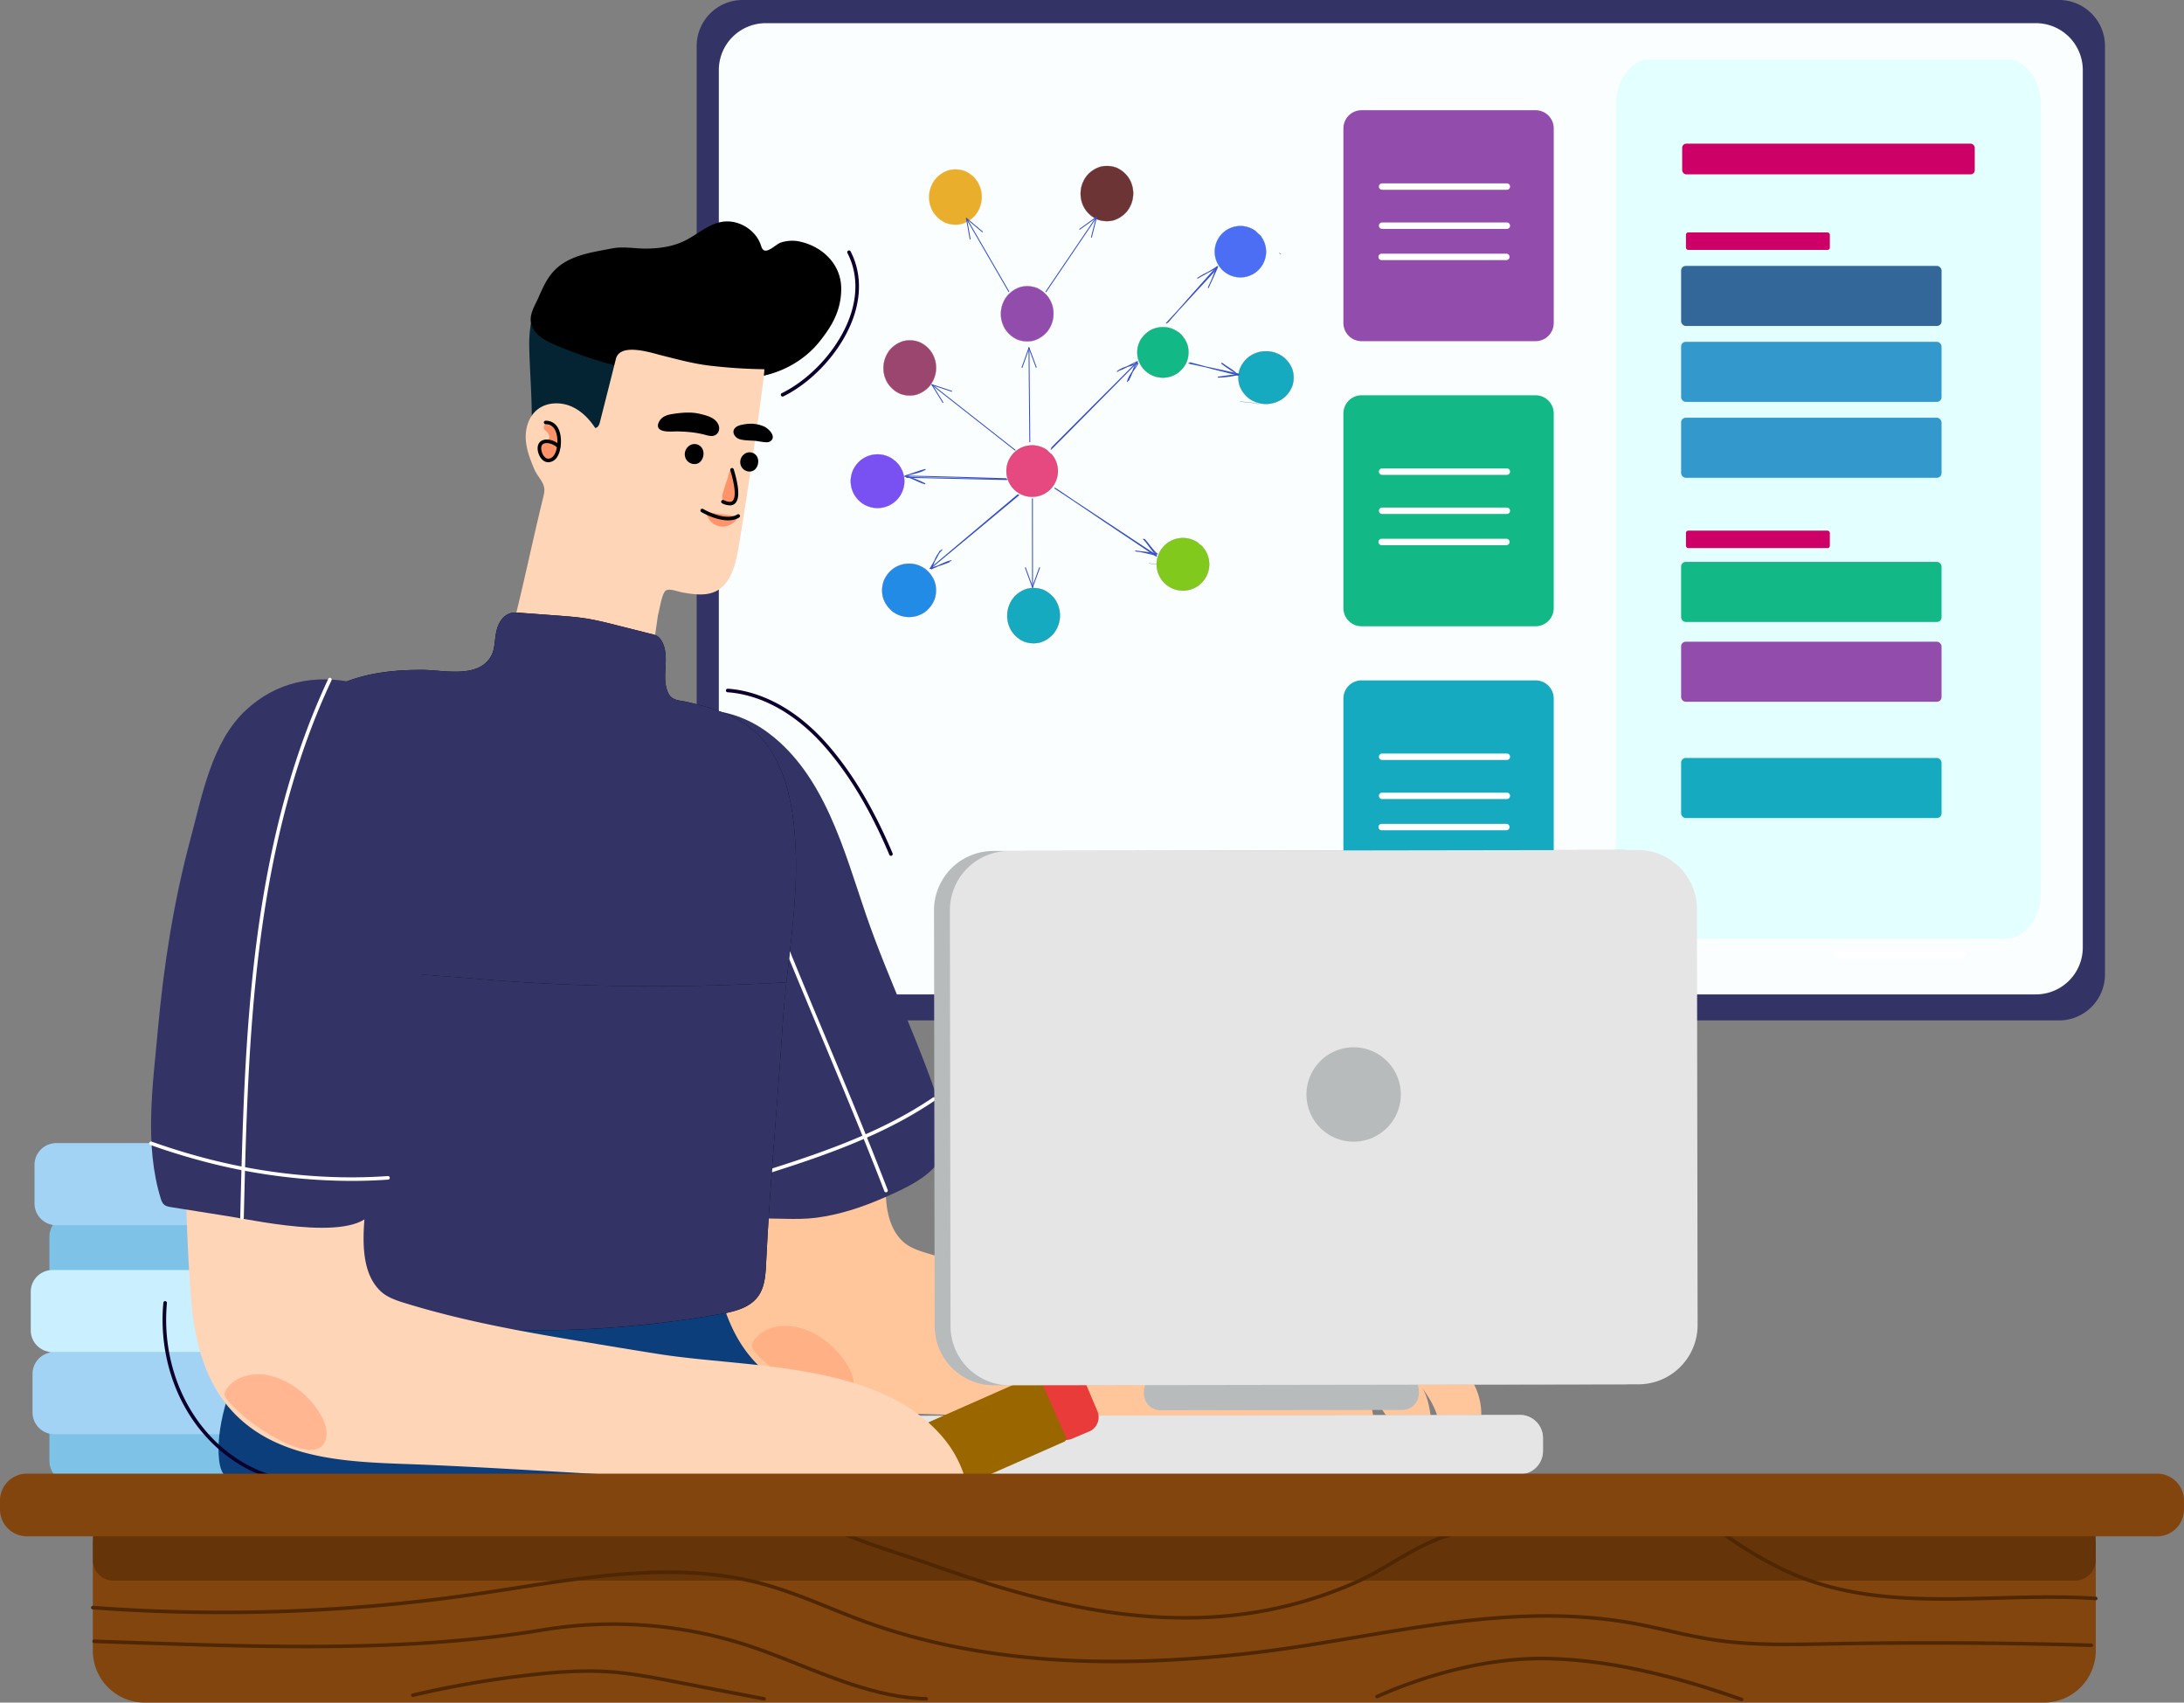<svg id="Layer_1" data-name="Layer 1" xmlns="http://www.w3.org/2000/svg" xmlns:xlink="http://www.w3.org/1999/xlink" viewBox="0 0 3061.23 2385.97"><rect x="0" y="0" width="3061.23" height="2385.97" fill="#808080" stroke="none"/><defs><style>.cls-1,.cls-38,.cls-40,.cls-42,.cls-44,.cls-45,.cls-47,.cls-48,.cls-50,.cls-51,.cls-52,.cls-54,.cls-56,.cls-58{fill:none;}.cls-2{clip-path:url(#clip-path);}.cls-3{clip-path:url(#clip-path-2);}.cls-4{opacity:0;}.cls-5{fill:#336;}.cls-6{fill:#fafeff;}.cls-7{opacity:0.5;}.cls-8{clip-path:url(#clip-path-3);}.cls-9{fill:#cff;}.cls-10{fill:#924dac;}.cls-11{fill:#fff;}.cls-12{fill:#a2d3f4;}.cls-13{fill:#1d5c7f;}.cls-14{fill:#7ec2e8;}.cls-15{opacity:0.33;}.cls-16{fill:#caefff;}.cls-17{fill:#0b3e7a;}.cls-18{fill:#ffc69c;}.cls-19{opacity:0.58;}.cls-20{clip-path:url(#clip-path-4);}.cls-21{fill:#ffa076;}.cls-22{fill:#042333;}.cls-23{fill:#ffd5b8;}.cls-24{fill:#ff9369;}.cls-25{fill:#b8bbbc;}.cls-26{fill:#e5e5e5;}.cls-27{fill:#ea3b3b;}.cls-28{fill:#ffc05a;}.cls-29{fill:#960;}.cls-30{clip-path:url(#clip-path-5);}.cls-31{fill:#0c002d;}.cls-32{fill:#82450d;}.cls-33{opacity:0.57;}.cls-34{clip-path:url(#clip-path-6);}.cls-35{fill:#4f2703;}.cls-36{fill:#15aabf;}.cls-37{fill:#12b886;}.cls-38,.cls-47,.cls-51{stroke:#364fc7;}.cls-38,.cls-40,.cls-42,.cls-44,.cls-45,.cls-47,.cls-48,.cls-50,.cls-51,.cls-52,.cls-54,.cls-56,.cls-58{stroke-linecap:round;}.cls-38{stroke-width:0.33px;}.cls-39{fill:#e64980;}.cls-40{stroke:#a61e4d;}.cls-40,.cls-42,.cls-44,.cls-45,.cls-47,.cls-48,.cls-50,.cls-52,.cls-54,.cls-56,.cls-58{stroke-width:0.32px;}.cls-41{fill:#4c6ef5;}.cls-42{stroke:#1864ab;}.cls-43{fill:#82c91e;}.cls-44{stroke:#5c940d;}.cls-45{stroke:#0b7285;}.cls-46{fill:#228be6;}.cls-48{stroke:#087f5b;}.cls-49{fill:#7950f2;}.cls-50{stroke:#5f3dc4;}.cls-51{stroke-width:1.29px;}.cls-52{stroke:#924dac;}.cls-53{fill:#9b466f;}.cls-54{stroke:#9b466f;}.cls-55{fill:#e9ae2b;}.cls-56{stroke:#e9ae2b;}.cls-57{fill:#6d3435;}.cls-58{stroke:#6d3435;}.cls-59{fill:#369;}.cls-60{fill:#c06;}.cls-61{fill:#39c;}</style><clipPath id="clip-path" transform="translate(-556.9 -426.66)"><rect class="cls-1" x="-218.99" y="92.48" width="4680" height="3120"/></clipPath><clipPath id="clip-path-2" transform="translate(-556.9 -426.66)"><rect class="cls-1" x="-446.92" y="51.93" width="4680" height="3120"/></clipPath><clipPath id="clip-path-3" transform="translate(-556.9 -426.66)"><rect class="cls-1" x="2821.87" y="510.43" width="595.83" height="1233.12"/></clipPath><clipPath id="clip-path-4" transform="translate(-556.9 -426.66)"><rect class="cls-1" x="1610.71" y="2284.7" width="143.04" height="105.59"/></clipPath><clipPath id="clip-path-5" transform="translate(-556.9 -426.66)"><rect class="cls-1" x="871.63" y="2352.61" width="142.98" height="105.85"/></clipPath><clipPath id="clip-path-6" transform="translate(-556.9 -426.66)"><rect class="cls-1" x="687" y="2495.31" width="2807.45" height="146.45"/></clipPath></defs><title>pic5</title><g class="cls-2"><g class="cls-3"><path class="cls-5" d="M3442.89,1856.66h-1845a64.49,64.49,0,0,1-64.48-64.51v-1301a64.49,64.49,0,0,1,64.48-64.51h1845a64.49,64.49,0,0,1,64.48,64.51v1301a64.49,64.49,0,0,1-64.48,64.51" transform="translate(-556.9 -426.66)"/><path class="cls-6" d="M3410.51,1820.18H1630.23a65.77,65.77,0,0,1-65.78-65.77V524.91a65.78,65.78,0,0,1,65.78-65.78H3410.51a65.78,65.78,0,0,1,65.77,65.78v1229.5a65.77,65.77,0,0,1-65.77,65.77" transform="translate(-556.9 -426.66)"/><g class="cls-7"><g class="cls-8"><path class="cls-9" d="M3367.88,1742.16H2871.69c-27.52,0-49.82-29.45-49.82-65.78V574.82c0-36.33,22.3-65.78,49.82-65.78h496.19c27.51,0,49.82,29.45,49.82,65.78V1676.38c0,36.33-22.31,65.78-49.82,65.78" transform="translate(-556.9 -426.66)"/></g></g><path class="cls-10" d="M2709.23,904.77H2465.37a25.48,25.48,0,0,1-25.48-25.48V606.59a25.48,25.48,0,0,1,25.48-25.48h243.86a25.48,25.48,0,0,1,25.48,25.48v272.7a25.48,25.48,0,0,1-25.48,25.48" transform="translate(-556.9 -426.66)"/><path class="cls-11" d="M2669,692.62H2494.16a4.5,4.5,0,0,1,0-9H2669a4.5,4.5,0,0,1,0,9" transform="translate(-556.9 -426.66)"/><path class="cls-11" d="M2669,747.44H2494.16a4.5,4.5,0,0,1,0-9H2669a4.5,4.5,0,0,1,0,9" transform="translate(-556.9 -426.66)"/><path class="cls-11" d="M2668.29,791.17H2493.5a4.5,4.5,0,0,1,0-9h174.79a4.5,4.5,0,0,1,0,9" transform="translate(-556.9 -426.66)"/><path class="cls-11" d="M3307.51,1769.15h-174.8a4.5,4.5,0,0,1,0-9h174.8a4.5,4.5,0,0,1,0,9" transform="translate(-556.9 -426.66)"/><path class="cls-12" d="M2489.37,1661.38H1977.86a2.5,2.5,0,1,1,0-5h511.51a2.5,2.5,0,0,1,0,5" transform="translate(-556.9 -426.66)"/><path class="cls-13" d="M2353,782.86a4.47,4.47,0,0,1-3.75-2" transform="translate(-556.9 -426.66)"/><path class="cls-14" d="M1126.53,2504.56H656.69a30.51,30.51,0,0,1-30.5-30.5V2159.75a30.51,30.51,0,0,1,30.5-30.5h469.84a30.5,30.5,0,0,1,30.5,30.5v314.31a30.5,30.5,0,0,1-30.5,30.5" transform="translate(-556.9 -426.66)"/><g class="cls-15"><path class="cls-11" d="M1380.07,1308.86" transform="translate(-556.9 -426.66)"/></g><path class="cls-12" d="M1157.91,2143.63H635.77a30.5,30.5,0,0,1-30.5-30.5v-54.05a30.5,30.5,0,0,1,30.5-30.5h522.14a30.49,30.49,0,0,1,30.5,30.5v54.05a30.49,30.49,0,0,1-30.5,30.5" transform="translate(-556.9 -426.66)"/><path class="cls-12" d="M1155.15,2436.51H633a30.49,30.49,0,0,1-30.5-30.5V2352a30.5,30.5,0,0,1,30.5-30.5h522.14a30.51,30.51,0,0,1,30.5,30.5V2406a30.5,30.5,0,0,1-30.5,30.5" transform="translate(-556.9 -426.66)"/><path class="cls-16" d="M1152.68,2321.45H630.54A30.5,30.5,0,0,1,600,2291v-54.06a30.51,30.51,0,0,1,30.5-30.5h522.14a30.5,30.5,0,0,1,30.5,30.5V2291a30.49,30.49,0,0,1-30.5,30.5" transform="translate(-556.9 -426.66)"/><path class="cls-14" d="M956.49,1583.45C939,1583.45,916,1595,903,1621.79c-5.39,11.1-8.56,23.37-10.48,35.72,18.66-4.8,36.18-11.64,51.56-18.26,11.33-4.87,23-10.38,30.48-19.29,5.94-7.08,9.45-18.9,4.26-26.88-3.28-5-10.15-8.57-18.39-9.43a38,38,0,0,0-3.9-.2" transform="translate(-556.9 -426.66)"/><path class="cls-17" d="M1019.18,2202.73c51.33-14.12,127.74,2.51,181,4l194.74,5.29c60,1.63,132.84-15.38,183.66-44.64,2.64-1.51,5.61-3,8.59-2.38,4.36.91,6.53,5.7,8,9.89,19.83,55.61,37.1,112.09,53.84,168.69,8.54,28.86,16.93,57.77,25.48,86.63,5.26,17.77,24,52.45,20.25,70-3.42,0-6.79-.24-10.2-.4-7.38-.35-14.34.18-21.59.34-78.4,1.73-157,0-235.45,0H1056.33q-58,0-116,0c-42.13,0-71.15,14.47-76.24-26.79-10.31-83.83,68.75-246.85,155-270.61" transform="translate(-556.9 -426.66)"/><path class="cls-18" d="M2513.43,2434.08c-1.17-2.16-2.31-4.33-3.48-6.48a256.41,256.41,0,0,0-36.81-51.53,232,232,0,0,1,10.44,48.74c1.1,10.69.47,23.52-8.57,29.34-6.63,4.27-15.28,3-23,1.25-25.51-5.68-52.78-22.22-78.46-22.05-30.38.19-60.82-3.48-91.24-4.53q-31.34-1.09-62.67-2.52c-83.75-3.77-167.44-9-251.16-13.19q-40.08-2-80.17-3.71c-94.78-3.85-208.46-.07-277-78.39-35.79-40.91-49.59-96.69-54.21-150.84q-1.67-19.52-2.9-39.16c-3.59-56-5-112.54-6.83-168.34-2.69-83.7,49.89-110.35,127.82-106.62,47,2.25,123.94,18.42,133.17,72.77,10.29,60.48-36.57,179.11,13.63,227.2,9.27,8.87,21.94,13.06,34.21,16.81,71.7,21.93,146.42,32.45,219.94,46.31l153.34,28.92c48.72,9.19,97.76,21.66,147.73,17.17,67-5.62,138.72-15.26,194.69,30.88,20.93,17.26,40.4,38.78,52.39,63.28,11.12,22.72,13.78,56.87-3.8,77.6-8.05,9.48-23.09,13.84-33.35,6.8-11.77-8.08-11.57-25-14.7-38.93-3.74-16.61-13.62-31.08-23.29-45.09,8.73,13,11.37,29,13.61,44.42,1.19,8.18,2.31,16.57.56,24.65s-7,15.91-14.84,18.45c-8.43,2.72-17.83-1.28-24.13-7.51-4.56-4.51-7.88-10-11-15.7" transform="translate(-556.9 -426.66)"/><g class="cls-19"><g class="cls-20"><path class="cls-21" d="M1733.1,2323.74a117.51,117.51,0,0,1,9.51,12.69c7,10.76,12.12,22.71,11,33.68-5.24,50.77-95.7-7.69-118.42-29.07-6.34-6-22.43-19.38-24.28-27.05-1.58-6.55,7.2-14.63,11.62-18.16,12.49-10,31.91-13.55,50.81-9.47,23.08,5,44.45,19.52,59.77,37.38" transform="translate(-556.9 -426.66)"/></g></g><path class="cls-5" d="M1418.63,1492.56c9-20.24,24.47-37.49,48.17-50.73,55.33-30.92,117.53-25.42,167.82,12.46,78.33,59,105.62,165.11,135.71,253,32.87,96,78.87,186.73,108.88,284.36,20.28,66-32,91.18-85.51,114.38-29.55,12.82-60.82,23-92.86,27.14-30.4,3.91-59.13-.62-89.18,1.87-8.5-51.51-10.09-112-27-161.32-17.22-50.34-52.59-100.09-77.4-147.25-41.94-79.69-84.48-161.43-96.84-251.82-4.16-30.4-2.42-58.3,8.17-82.08" transform="translate(-556.9 -426.66)"/><path class="cls-11" d="M1600.52,2081.39a2.5,2.5,0,0,1-.74-4.88l1.46-.46c90.36-28.19,183.79-57.34,263.3-111.34a2.5,2.5,0,0,1,2.81,4.13c-80.13,54.42-173.92,83.69-264.62,112l-1.46.46a2.43,2.43,0,0,1-.75.11" transform="translate(-556.9 -426.66)"/><path class="cls-11" d="M1798.79,2097.54a2.51,2.51,0,0,1-2.34-1.6c-28.22-73.25-59-146.8-88.7-217.93-25-59.92-51-121.88-75.25-183.44-18.19-46.06-33.35-94-48-140.27-13-40.9-26.34-83.19-41.68-123.72a2.5,2.5,0,0,1,4.68-1.77c15.38,40.66,28.79,83,41.76,124,14.64,46.24,29.78,94,47.9,140,24.28,61.51,50.18,123.45,75.21,183.35,29.75,71.15,60.51,144.73,88.76,218a2.5,2.5,0,0,1-1.44,3.23,2.31,2.31,0,0,1-.89.17" transform="translate(-556.9 -426.66)"/><path class="cls-22" d="M1467.13,778.79c32.91-3.91,65.14-19.82,98.54-11.91,15.63,3.7,30.31,10.49,45.32,16.18,16,6.05,33,11.22,45.39,23,12.84,12.18,18.91,29.81,22.87,47.07,4.94,21.55,7.27,45.46-1.2,66.46-4.3,10.64-8.16,14.79-18.32,20.4a134.64,134.64,0,0,1-31.27,12.62c-12.33,3.19-25.49,4.44-37.37,9.2-10.41,4.16-19.17,14.83-30.2,16.66-9.24,1.54-17.82-4.7-24.93-10.84-9.75-8.42-19.21-17.41-30.49-23.61-19.57-10.74-48.61-14.69-55.68,11-7.79,28.23-23.16,56-20.12,86,1.86,18.36,21.55,48.14,12.86,65.29-8,15.81-40.48,27-56.25,30.61-8.17,1.86-16.83,2.52-24.85.13-8.68-2.59-16-8.52-22.41-14.87-21.4-21.06-40-49.21-37.84-79.15,3.09-43.61-1.43-86-2.47-129.46-1-42.84,12.29-87.15,50.81-110.44,35.27-21.32,78-19.62,117.61-24.32" transform="translate(-556.9 -426.66)"/><path d="M1332.19,908.73c-11.25-4.84-24-12.25-29.24-23.91-6.66-14.68,3.08-28.39,8.92-41.71,5.66-12.89,11.48-26,21.05-36.36,21-22.63,53.56-26.42,82.19-32,15.67-3.07,32.1.48,48.18.28,16.63-.21,33.47-2.37,48.88-8.92,1.54-.66,3.07-1.35,4.57-2.09,17.24-8.47,32.08-22.64,50.94-26.3,23-4.48,48.26,10.25,55.69,32.52.88,2.62,1.73,5.59,4.13,7,6.14,3.53,17.34-8.26,23.12-10.4a50.14,50.14,0,0,1,28.68-1.35C1711,773,1736,797.82,1736,831.21c0,30.35-12.83,52.48-31.32,75.25-17.79,21.92-43.91,38.07-71.18,45.11-12.54,3.24-25.91,4.52-38,9.35-10.58,4.24-19.49,15.08-30.7,16.94-9.39,1.57-18.12-4.78-25.34-11-9.91-8.57-19.53-17.71-31-24-10.43-5.73-23.63-7.94-35.48-7.91-11.09,0-18.18,7.13-29.6,7.67-8.46.4-16.83-1.66-25-3.87a641.67,641.67,0,0,1-86.23-30" transform="translate(-556.9 -426.66)"/><path class="cls-23" d="M1264.36,1466.21c-7.06-8-14.23-16.49-17.62-27-5.41-16.78-.19-35.37,5.34-52.31,28.49-87.3,44.33-174.23,66.17-263.07,1.92-7.79,2.67-12.6-.3-19.17-.45-1-1-2-1.61-3.11-3.28-5.72-7.83-11.08-10.34-17-6-14.07-11.69-28.65-12.21-43.94s4.94-31.6,17.54-40.9,30.75-9.91,45.31-3.94,26,17.62,34.49,30.57c3.78,0,5.71-4.36,6.62-7.94q11.28-44.34,22.42-88.72c5.88-23.52,50.42-8.35,64.91-4.77,22.06,5.46,43.52,11.41,66.1,14.1a727.36,727.36,0,0,0,76.94,5.07c2.54,0-33.92,246.19-39.28,266.51-4.26,16.14-10.34,33.43-24.74,42.53-15.38,9.71-34,6.57-50.85,3.76-5.66-1-18-6.08-23.1-2.64-5.78,3.93-8.82,27.48-11,34.31q-8.87,61.94-17.71,123.86c-4.15,29-7.77,58.19-12.4,87.14-3,18.91-7.59,21.25-28.1,22.29a120.06,120.06,0,0,1-59-12.1c-8.7-4.3-16.94-9.69-26.15-12.73-13.75-4.55-25-.22-38.53-6.34a99.87,99.87,0,0,1-33-24.51" transform="translate(-556.9 -426.66)"/><path class="cls-24" d="M1334.12,1026c9.14,7.27,9.62,20.85,7.16,32.21-1.43,6.6-5,14.27-11.88,14.8-7.09.55-13.84-5.49-16.64-11.52-1.49-3.19-2.27-7.07-.91-10.46,2.67-6.7,11.4-3.17,14.41-9.41,1.71-3.55-.48-7.87-3.36-10.29-1.45-1.22-3.2-2.37-3.65-4.31-2.29-9.93,12.39-3,14.87-1" transform="translate(-556.9 -426.66)"/><path class="cls-24" d="M1575.45,1100.85c.4-1.17.81-2.34,1.23-3.5.93-2.61,2.44-13.37,6-13.23,3.29.14,3.27,6.64,3.39,9.05.43,9,1.8,17.89,2.07,26.84a13.41,13.41,0,0,1-1,6.33c-2.25,4.53-7.5,5.14-11.65,4.18-6.37-1.47-7.24-6.79-5.46-12.79q2.52-8.51,5.42-16.88" transform="translate(-556.9 -426.66)"/><path d="M1523.51,1052.83a11,11,0,0,1,12.22-1c5,2.66,6.76,8.78,5.24,14.44-1.42,5.3-5.21,9.27-10.51,9.24-11.79-.06-16.93-14.89-7-22.65" transform="translate(-556.9 -426.66)"/><path d="M1530.51,1077h-.06a13.59,13.59,0,0,1-13-9.27,14.38,14.38,0,0,1,5.13-16.07,12.52,12.52,0,0,1,13.85-1.17c5.31,2.82,7.78,9.46,6,16.16-1.71,6.39-6.27,10.35-11.91,10.35m-6.08-23a11.27,11.27,0,0,0-4.13,12.73,10.52,10.52,0,0,0,10.17,7.24h0c5,0,8-4.19,9-8.13,1.44-5.33-.41-10.57-4.49-12.72a9.45,9.45,0,0,0-10.6.88" transform="translate(-556.9 -426.66)"/><path d="M1601,1064.31a10.53,10.53,0,0,1,11.68-1c4.8,2.54,6.45,8.39,5,13.8-1.35,5.06-5,8.85-10,8.83-11.26-.06-16.18-14.23-6.64-21.65" transform="translate(-556.9 -426.66)"/><path d="M1607.7,1087.46h-.06a13.05,13.05,0,0,1-12.47-8.9,13.8,13.8,0,0,1,4.92-15.43,12,12,0,0,1,13.3-1.12c5.11,2.7,7.48,9.08,5.75,15.51-1.64,6.13-6,9.94-11.44,9.94m-5.77-22a10.68,10.68,0,0,0-3.92,12.09,10,10,0,0,0,9.65,6.87h0c4.78,0,7.54-4,8.55-7.72,1.35-5.07-.4-10-4.26-12.08a9,9,0,0,0-10.06.84" transform="translate(-556.9 -426.66)"/><path d="M1479.27,1021.39a16.7,16.7,0,0,1,4.63-8.06c4-4,9.66-5.55,14.93-6.4,12.38-2,26.53-3.31,38.7-.38,9.12,2.19,21,4.73,25.94,14.34,3.86,7.52-.15,16.14-8.27,16.73-3.58.25-7.09-.85-10.56-1.77-12.52-3.33-25.47-4.34-38.37-4.63-6.13-.14-29.37,2.94-27-9.83" transform="translate(-556.9 -426.66)"/><path d="M1585,1032.61c-.34-3.22,1.27-6.52,5.84-8.77,3.6-1.77,7.93-2.35,11.81-2.94a47.52,47.52,0,0,1,25.15,3.38c5.17,2.27,16.15,11.92,10.92,18.9a8.8,8.8,0,0,1-6.9,3.23c-5.78.15-12-1.77-17.86-2.09-6.46-.36-13-.39-19.29-1.85-5.1-1.16-9.21-5.43-9.67-9.86" transform="translate(-556.9 -426.66)"/><path d="M1644.1,1489.84c21.16,39.81,26.91,89.89,28.23,133.35,2.41,79.44-13.12,157.88-18.24,236.91-5.59,86.21-13.15,172.12-18.82,258.23q-2.62,39.71-4.59,79.49c-.77,15.86-1.87,32.74-11.24,45.57-12.36,16.94-35.13,21.76-55.79,25.34-109.79,19-226.44,27.19-339.59,18.74-71.88-5.37-252.54-4.46-263.57-104.58a2891.93,2891.93,0,0,1-14.92-435.75q4.56-111.15,17.67-221.72c6.82-57.75,14.8-117.19,75.88-142.29,34.72-14.26,72.87-17.82,110.09-17.7,29.2.08,78.69,12.76,96.33-19.87,3.86-7.13,4.47-15.5,5.42-23.56.9-7.58,2.22-15.25,5.71-22s9.46-12.64,16.9-14.34c3.93-.9,8-.61,12.06-.31l52,3.87c13.3,1,26.63,2,39.81,4,15.13,2.36,30,6.11,44.86,9.86l48.21,12.18a26.7,26.7,0,0,1,7.47,2.7,19,19,0,0,1,6,6.39c7.62,12.33,6.15,28,5.4,42.44-.51,10.15-.4,21.16,3.89,30.58,5.26,11.56,15.77,10.44,27.1,13.06,25.67,5.93,51.39,13.32,74.31,26.65,22.07,12.84,38,31.31,49.35,52.76" transform="translate(-556.9 -426.66)"/><path class="cls-5" d="M1247.67,2039c-69.65-6-206.85-12-301.62-42.52q4.2,93.38,14.44,186.37c11,100.12,191.69,99.21,263.57,104.58,113.15,8.45,229.8.24,339.59-18.74,20.66-3.58,43.43-8.4,55.79-25.34,9.37-12.83,10.47-29.71,11.24-45.57q1.9-39.8,4.59-79.49,2.37-36.07,5.12-72.1c-128.87,5.75-262.06,4.16-392.72-7.19" transform="translate(-556.9 -426.66)"/><path class="cls-5" d="M1224,1798.21c-64.29-5.58-186.13-11.07-279-35.89q-.78,21.66-1.23,43.35-6.62-1.26-13.08-2.65,1.51,117.12,12.49,233.87c96.15,25.87,233.48,25.11,303.34,27.76,131.06,5,264.17,0,392.6-12q.08-3.19.17-6.39l1.12,0c4.63-62,9.67-124,13.7-186.13,1.23-19,3.06-37.93,5.1-56.87-141.92,8.15-290.11,7.58-435.17-5" transform="translate(-556.9 -426.66)"/><path class="cls-5" d="M1672.33,1623.19c-1.32-43.46-7.07-93.55-28.23-133.35-11.4-21.46-27.28-39.92-49.35-52.76-22.92-13.33-48.64-20.72-74.31-26.65-11.33-2.62-21.84-1.5-27.1-13-4.29-9.43-4.4-20.44-3.89-30.59.75-14.49,2.22-30.11-5.4-42.44a19.06,19.06,0,0,0-6-6.39,26.88,26.88,0,0,0-7.48-2.7l-48.21-12.18c-14.85-3.75-29.73-7.5-44.86-9.87-13.18-2-26.51-3-39.81-4l-52-3.87c-4-.3-8.13-.6-12.07.31-7.44,1.7-13.42,7.56-16.9,14.34s-4.81,14.46-5.71,22c-1,8.06-1.56,16.43-5.42,23.56-17.64,32.63-67.12,20-96.33,19.86-37.22-.11-75.37,3.45-110.09,17.71-61.08,25.09-69.06,84.54-75.87,142.29q-13.05,110.47-17.68,221.72-.32,7.59-.59,15.18c92.91,24.82,214.75,30.31,279,35.89,145.06,12.6,293.25,13.17,435.17,5,6.45-59.9,15-119.68,13.14-180" transform="translate(-556.9 -426.66)"/><path d="M1325.48,1074.45a12,12,0,0,1-8.29-3.47c-4.62-4.29-6.88-11.57-6.73-16.53.18-5.66,3-9.63,8-11.18,5.85-1.82,14,.18,19.66,4.31.4-7.71-1-15.94-4.93-21a13.89,13.89,0,0,0-11.5-5.34,2.5,2.5,0,0,1,0-5h0a18.92,18.92,0,0,1,15.44,7.26c5.77,7.38,6.89,19.32,5.54,29a2.53,2.53,0,0,1-.31,1.9c-.17,1-.38,1.94-.6,2.86a30,30,0,0,1-4.52,10.63,15.33,15.33,0,0,1-10.53,6.5c-.4,0-.8.06-1.19.06m-2.32-26.85a10.89,10.89,0,0,0-3.26.45c-2.88.9-4.33,3-4.44,6.55-.12,3.75,1.64,9.48,5.13,12.72a7,7,0,0,0,5.56,2.1,10.35,10.35,0,0,0,7-4.48,24.53,24.53,0,0,0,3.7-8.88c.2-.79.37-1.61.53-2.45-3.26-3.53-9.34-6-14.23-6" transform="translate(-556.9 -426.66)"/><path d="M1579.83,1134.9a25.68,25.68,0,0,1-10.73-2.9,2.5,2.5,0,0,1,2.13-4.52c5.91,2.8,10.09,3.19,12.43,1.17s6.8-10.31-3.12-42.89a2.5,2.5,0,0,1,4.79-1.45c7.91,26,8.45,42.21,1.6,48.12a10.48,10.48,0,0,1-7.1,2.47" transform="translate(-556.9 -426.66)"/><path class="cls-24" d="M1574.91,1164a23,23,0,0,1-11-.12,23.56,23.56,0,0,1-15.47-13.76c-.31-.77-1.33-5.57-2.29-5.65,2.56.22,5.11.55,7.65.88l28.66,3.73c1.5.19,6,.55,6.76,2.24,1.93,4.44-6,9.34-9.2,10.87a23.53,23.53,0,0,1-5.11,1.81" transform="translate(-556.9 -426.66)"/><path d="M1577.46,1155.86c-13.52,0-28.73-6.48-37.58-11.69a2.5,2.5,0,0,1,2.53-4.31c10.77,6.33,34.64,16.12,47.82,7.83a2.5,2.5,0,1,1,2.66,4.23c-4.46,2.81-9.8,3.94-15.43,3.94" transform="translate(-556.9 -426.66)"/><path class="cls-25" d="M1950.22,2368l880.91-1.39a83.11,83.11,0,0,0,83-83.23l-.92-582.59a83.11,83.11,0,0,0-83.24-83l-880.9,1.39a83.09,83.09,0,0,0-83,83.23l.92,582.59a83.09,83.09,0,0,0,83.23,83" transform="translate(-556.9 -426.66)"/><path class="cls-25" d="M1529.55,2494.35l1157.77-1.83a32.35,32.35,0,0,0,32.3-32.4l0-18.34a32.35,32.35,0,0,0-32.4-32.3l-1157.77,1.83a32.35,32.35,0,0,0-32.3,32.4l0,18.34a32.35,32.35,0,0,0,32.4,32.3" transform="translate(-556.9 -426.66)"/><path class="cls-26" d="M1836.34,2493.86l851-1.34a32.35,32.35,0,0,0,32.3-32.4l0-18.34a32.35,32.35,0,0,0-32.4-32.3l-851,1.34a32.36,32.36,0,0,0-32.3,32.4l0,18.35a32.35,32.35,0,0,0,32.4,32.29" transform="translate(-556.9 -426.66)"/><path class="cls-25" d="M2183.6,2403l338.85-.54a23.33,23.33,0,0,0,23.3-23.37v-2.76a23.34,23.34,0,0,0-23.38-23.29l-338.85.53a23.33,23.33,0,0,0-23.29,23.37v2.76a23.33,23.33,0,0,0,23.37,23.3" transform="translate(-556.9 -426.66)"/><path class="cls-27" d="M2059.34,2442.93l24.22-10.22a21.69,21.69,0,0,0,11.54-28.42l-23.25-55.09a21.69,21.69,0,0,0-28.42-11.55l-24.22,10.22a21.7,21.7,0,0,0-11.55,28.42l23.26,55.1a21.7,21.7,0,0,0,28.42,11.54" transform="translate(-556.9 -426.66)"/><path class="cls-28" d="M1590.41,2647.81c-1.07,2.11-10.06,3.91-12.31,4.59a115.24,115.24,0,0,1-13.1,3.06c-14.67,2.54-29.66,2.45-44.49,3l-48.25,1.65c-6.25.21-10.19-1.46-14.54-5.83-6.6-10.44,9.64-26.61,15.75-33.32,11.19-12.28,22.86-24.12,34.88-35.59,13.45-12.82,27.69-24.34,45.46-30.56,22.69,8.15,42.19,27.29,48.8,50.47,1.64,5.75,2.58,11.94.89,17.67a40.48,40.48,0,0,1-2.87,6.63c-2.69,5.32-7.53,13-10.22,18.27" transform="translate(-556.9 -426.66)"/><path class="cls-29" d="M2050.94,2440.41l-37.12-82.92a5.1,5.1,0,0,0-6.69-2.61L1541,2560.22a5,5,0,0,0-2.54,6.67l37.12,82.93a5.1,5.1,0,0,0,6.69,2.61l466.18-205.34a5,5,0,0,0,2.54-6.68" transform="translate(-556.9 -426.66)"/><path class="cls-29" d="M2031.71,2397.1l-19.2-42.55c-.59-1.32-3.13-1.47-5.68-.35l-465.88,206c-2.55,1.13-4.13,3.11-3.54,4.42l19.19,42.56c.59,1.31,3.14,1.46,5.69.34l465.88-206c2.54-1.12,4.13-3.1,3.54-4.42" transform="translate(-556.9 -426.66)"/><path class="cls-28" d="M1469.12,2625.37a73.16,73.16,0,0,0-6.93,9c-3.65,5.64-8.68,13.17-4.47,19.82,3.74,5.92,10.53,5.91,16.77,6.06q6.09.14,12.19-.09l-15.85-36.66c-.57.6-1.15,1.21-1.71,1.83" transform="translate(-556.9 -426.66)"/><path class="cls-23" d="M822.14,2210c-3.45-56-4.73-112.62-6.38-168.46-2.47-83.76,50.22-110.28,128.18-106.33,47.06,2.37,124,18.76,133.06,73.17,10.13,60.54-37.08,179.12,13,227.37,9.24,8.9,21.91,13.13,34.18,16.92,79.57,24.57,160.92,39.39,242.93,53,37.67,6.27,75.34,12.54,113.06,18.51,126.1,19.92,311.79,10.16,400.8,119.71,36.26,44.64,46.23,109.17,25.12,162.67-3.79,9.58-8.9,19.28-17.67,24.71-10,6.18-27.41,4.21-30-9.28a29.47,29.47,0,0,1,.55-11.29c3.06-15.21,9.44-29.46,9.53-45.18a116.08,116.08,0,0,0-8-43.73c-.39-.95-1.44-4.72-3-4.17-2.78,1,.38,13.08.39,15.39a152.59,152.59,0,0,1-1.58,21.35c-3.64,27.13-12.57,68.09-42.93,77.14-10.47,3.12-23-5.18-23.65-16.32-.26-4.31,1.14-8.53,2.57-12.6,10.57-30.14,23.4-60.13,25.64-92a56.82,56.82,0,0,0,.13-6.26c-.9.15-1.81.3-2.74.43-.06,2.23,0,4.47,0,6.69-.12,13.88-3.57,28.27-7.33,41.47-4.44,15.58-11.92,30.73-20.46,44.44-4.44,7.13-9.54,14.15-16.65,18.64-6.9,4.35-16.46,6.05-23.81,1.75-8-4.66-8.17-15-7.24-23.34,2-17.72,8-34.69,12.74-51.9,3.37-12.36,6-25.19,6-37.92-1.86-.1-3.57-.19-5.12-.25,0,.8,0,1.6,0,2.38a134.72,134.72,0,0,1-13.68,59.94c-.54,1.12-1.12,2.24-1.73,3.35-4.78,8.74-11.47,16.94-21,19.17-2.92.68-6.26.66-8.62-1.19-1.84-1.44-2.76-3.74-3.45-6-4.69-15.33-1.36-32.12-6.58-47.29-4.46-12.94-18.7-21.19-31.08-25-9.41-2.91-19.12-5.18-28.86-7.32-160-2.68-322.23-16-482.73-22.94-94.83-4.12-208.59-.64-276.93-79.19-35.7-41-49.36-96.88-53.83-151.08q-1.61-19.53-2.8-39.19" transform="translate(-556.9 -426.66)"/><g class="cls-19"><g class="cls-30"><path class="cls-21" d="M994.06,2391.87a119,119,0,0,1,9.48,12.73c6.94,10.78,12.06,22.75,10.9,33.73-5.38,50.78-95.73-7.95-118.41-29.42-6.32-6-22.39-19.44-24.22-27.13-1.56-6.56,7.24-14.61,11.68-18.14,12.52-9.95,32-13.46,50.86-9.34,23.08,5,44.43,19.66,59.71,37.57" transform="translate(-556.9 -426.66)"/></g></g><path class="cls-5" d="M1127.52,1420.69c-17.71-17.42-41.56-30.3-73.25-37.16-56.87-12.34-110.18-1.4-153,38.58-47.6,44.43-60.94,119-77.34,180.06-23.64,88-37.53,177.32-45.79,267.94-7,77.26-19.28,161.05,4.24,236.68.94,3,2.12,6.21,4.91,8.33s6.51,2.74,10.07,3.31l79.36,12.6c44,7,194.41,40.31,205.62-15.71l69.39-346.79c17.67-88.31,35.26-178.76,15.56-270-6.62-30.67-19-57.41-39.77-77.87" transform="translate(-556.9 -426.66)"/><path class="cls-11" d="M896.13,2135.77h-.07a2.49,2.49,0,0,1-2.43-2.56c3.07-126.42,6.24-257.14,22.63-384.79,18.51-144.21,51.49-265.42,100.84-370.57a2.5,2.5,0,0,1,4.52,2.12c-49.12,104.67-82,225.4-100.4,369.08-16.36,127.4-19.53,258-22.6,384.28a2.49,2.49,0,0,1-2.49,2.44" transform="translate(-556.9 -426.66)"/><path class="cls-11" d="M1049.41,2081.55a817.53,817.53,0,0,1-212.79-28.81c-23.94-6.5-47.1-13.76-68.86-21.56a2.5,2.5,0,0,1,1.69-4.71c21.63,7.76,44.67,15,68.48,21.45,86.76,23.58,177.56,32.87,262.61,26.84a2.5,2.5,0,1,1,.35,5c-17,1.2-34.15,1.8-51.48,1.8" transform="translate(-556.9 -426.66)"/><path class="cls-31" d="M996,2508h-.08c-27.86-.84-53.78-6.14-77-15.74-42.63-17.6-79.31-51.14-103.28-94.43s-34.52-94.92-29.76-145.54a2.5,2.5,0,1,1,5,.47c-4.67,49.63,5.69,100.29,29.15,142.65s59.23,75.06,100.82,92.23c22.69,9.37,48,14.54,75.27,15.36a2.5,2.5,0,0,1-.07,5" transform="translate(-556.9 -426.66)"/><path class="cls-31" d="M1653.84,982.4a2.5,2.5,0,0,1-1.11-4.74c43.14-21.41,82-65.79,96.59-110.44,10.11-30.81,8.52-60.53-4.6-85.94a2.5,2.5,0,0,1,4.45-2.3c13.74,26.64,15.43,57.69,4.9,89.8-15,45.83-54.86,91.39-99.12,113.36a2.41,2.41,0,0,1-1.11.26" transform="translate(-556.9 -426.66)"/><path class="cls-31" d="M1805.76,1626a2.49,2.49,0,0,1-2.31-1.53c-25.62-60.62-54.31-109.08-87.71-148.16-55.42-64.82-110.86-77.64-139-79.52a2.5,2.5,0,0,1,.34-5c28.9,1.93,85.84,15.05,142.44,81.26,33.74,39.48,62.7,88.37,88.52,149.47a2.5,2.5,0,0,1-1.33,3.27,2.41,2.41,0,0,1-1,.2" transform="translate(-556.9 -426.66)"/><path class="cls-22" d="M1176.21,613" transform="translate(-556.9 -426.66)"/><path class="cls-32" d="M3421.6,2812.63H759.85A72.84,72.84,0,0,1,687,2739.78V2591.32a72.84,72.84,0,0,1,72.85-72.85H3421.6a72.85,72.85,0,0,1,72.86,72.85v148.46a72.85,72.85,0,0,1-72.86,72.85" transform="translate(-556.9 -426.66)"/><g class="cls-33"><g class="cls-34"><path class="cls-35" d="M3465.3,2641.76H716.15A29.16,29.16,0,0,1,687,2612.6v-88.13a29.15,29.15,0,0,1,29.15-29.16H3465.3a29.15,29.15,0,0,1,29.15,29.16v88.13a29.16,29.16,0,0,1-29.15,29.16" transform="translate(-556.9 -426.66)"/></g></g><path class="cls-35" d="M2117.8,2757.49c-30,0-59-1-87.34-2.89-95.53-6.5-184.09-24.49-263.21-53.48-16.29-6-32.64-12.56-48.45-18.94-31-12.5-63-25.42-95.86-34.12-111.51-29.56-229.94-11.12-344.46,6.71-18.15,2.82-36.9,5.74-55.25,8.41A2467.27,2467.27,0,0,1,686.81,2682a2.5,2.5,0,0,1,.37-5,2461.67,2461.67,0,0,0,535.33-18.75c18.32-2.66,37.07-5.58,55.2-8.4,115-17.91,234-36.43,346.51-6.61,33.15,8.79,65.33,21.77,96.45,34.32,15.77,6.36,32.09,12.94,48.31,18.89,78.67,28.82,166.76,46.72,261.82,53.18,82,5.57,169.9,3.08,268.69-7.63,53.49-5.8,107.26-14.87,159.27-23.63,125-21.07,254.23-42.85,385.48-19.73,17.42,3.06,34.92,7,51.85,10.83,20.64,4.66,42,9.48,63.23,12.7,50.76,7.71,103.28,6.72,154.07,5.77l8.8-.17c121.51-2.21,244.71-1.53,366.17,2.05a2.5,2.5,0,1,1-.15,5c-121.38-3.58-244.5-4.26-365.93-2.05l-8.79.16c-51,1-103.74,2-154.92-5.81-21.43-3.26-42.86-8.09-63.58-12.77-16.87-3.81-34.32-7.74-51.62-10.79-130.39-23-259.21-1.25-383.78,19.74-52.08,8.78-105.93,17.85-159.56,23.67-65,7-125.23,10.54-182.23,10.54" transform="translate(-556.9 -426.66)"/><path class="cls-35" d="M1855,2809.81h-.07c-62.6-1.86-121.18-25.13-177.84-47.64-25-9.93-50.86-20.2-76.71-28.49A605.05,605.05,0,0,0,1318,2713.25c-186.35,30.83-381,24.29-569.23,18q-30-1-60-2a2.5,2.5,0,1,1,.16-5q29.91.94,60,2c188,6.31,382.38,12.84,568.25-17.92a610.21,610.21,0,0,1,284.7,20.61c26,8.34,52,18.64,77,28.6,56.25,22.35,114.42,45.46,176.14,47.29a2.5,2.5,0,0,1-.08,5" transform="translate(-556.9 -426.66)"/><path class="cls-35" d="M1627.7,2809.81a2.61,2.61,0,0,1-.48,0L1500,2785.32c-28.92-5.56-58.82-11.31-88.89-13.4-37.88-2.63-76.36.68-105.66,3.85a1401.57,1401.57,0,0,0-169.3,28.93,2.5,2.5,0,0,1-1.14-4.87,1405.6,1405.6,0,0,1,169.9-29c29.5-3.2,68.27-6.52,106.55-3.86,30.37,2.11,60.42,7.88,89.48,13.47l127.21,24.44a2.5,2.5,0,0,1-.47,5" transform="translate(-556.9 -426.66)"/><path class="cls-35" d="M2217.68,2696.29c-47.38,0-96.67-5.05-148.23-15.12-62.07-12.13-126.51-30.6-208.93-59.91-13.3-4.73-26.81-9.18-41.11-13.9-48.16-15.88-98-32.3-138.17-59.26A2.5,2.5,0,1,1,1684,2544c39.63,26.58,89.1,42.89,137,58.67,14.33,4.72,27.86,9.18,41.22,13.93,82.18,29.22,146.39,47.63,208.21,59.71,143.84,28.1,270,16.86,385.53-34.37,18.19-8.06,35.68-18.35,52.6-28.3,29.32-17.25,59.63-35.08,94.81-42.13a2.5,2.5,0,1,1,1,4.9c-34.35,6.89-64.3,24.5-93.26,41.54-17,10-34.66,20.38-53.11,28.56-75.07,33.28-154.52,49.83-240.28,49.83" transform="translate(-556.9 -426.66)"/><path class="cls-35" d="M2998,2810.76a2.37,2.37,0,0,1-.83-.14c-104.87-37.14-194.14-55.84-272.93-57.18-97.94-1.68-189.85,32.44-235.93,52.91a2.5,2.5,0,1,1-2-4.57c46.46-20.64,139.12-55,238.05-53.34,79.33,1.35,169.12,20.15,274.51,57.47a2.5,2.5,0,0,1-.84,4.85" transform="translate(-556.9 -426.66)"/><path class="cls-35" d="M3282.3,2669.91c-66.89,0-133.79-4.93-196.28-28.35-21-7.88-42.39-18.15-65.33-31.4a583.85,583.85,0,0,1-65.07-43.7,2.5,2.5,0,0,1,3.07-3.95,577.46,577.46,0,0,0,64.51,43.32c22.69,13.11,43.81,23.27,64.58,31.05,84.45,31.65,177.59,29.14,267.66,26.71,45.82-1.23,93.2-2.51,139.19.66a2.5,2.5,0,1,1-.35,5c-45.74-3.16-93-1.88-138.71-.65-24.27.66-48.77,1.32-73.27,1.32" transform="translate(-556.9 -426.66)"/><path class="cls-32" d="M3580.38,2579.61H594.65a37.75,37.75,0,0,1-37.75-37.75v-12.34a37.75,37.75,0,0,1,37.75-37.75H3580.38a37.75,37.75,0,0,1,37.75,37.75v12.34a37.75,37.75,0,0,1-37.75,37.75" transform="translate(-556.9 -426.66)"/><path class="cls-36" d="M2709.23,1703.77H2465.37a25.48,25.48,0,0,1-25.48-25.48v-272.7a25.48,25.48,0,0,1,25.48-25.48h243.86a25.48,25.48,0,0,1,25.48,25.48v272.7a25.48,25.48,0,0,1-25.48,25.48" transform="translate(-556.9 -426.66)"/><path class="cls-11" d="M2669,1491.62H2494.16a4.5,4.5,0,0,1,0-9H2669a4.5,4.5,0,0,1,0,9" transform="translate(-556.9 -426.66)"/><path class="cls-11" d="M2669,1546.44H2494.16a4.5,4.5,0,0,1,0-9H2669a4.5,4.5,0,0,1,0,9" transform="translate(-556.9 -426.66)"/><path class="cls-11" d="M2668.29,1590.17H2493.5a4.5,4.5,0,0,1,0-9h174.79a4.5,4.5,0,0,1,0,9" transform="translate(-556.9 -426.66)"/><path class="cls-37" d="M2709.23,1304.27H2465.37a25.48,25.48,0,0,1-25.48-25.48v-272.7a25.48,25.48,0,0,1,25.48-25.48h243.86a25.48,25.48,0,0,1,25.48,25.48v272.7a25.48,25.48,0,0,1-25.48,25.48" transform="translate(-556.9 -426.66)"/><path class="cls-11" d="M2669,1092.12H2494.16a4.5,4.5,0,0,1,0-9H2669a4.5,4.5,0,0,1,0,9" transform="translate(-556.9 -426.66)"/><path class="cls-11" d="M2669,1146.94H2494.16a4.5,4.5,0,0,1,0-9H2669a4.5,4.5,0,0,1,0,9" transform="translate(-556.9 -426.66)"/><path class="cls-11" d="M2668.29,1190.67H2493.5a4.5,4.5,0,0,1,0-9h174.79a4.5,4.5,0,0,1,0,9" transform="translate(-556.9 -426.66)"/><path class="cls-26" d="M1972.46,2368l880.91-1.4a83.09,83.09,0,0,0,83-83.23l-.92-582.58a83.11,83.11,0,0,0-83.23-83l-880.91,1.39a83.11,83.11,0,0,0-83,83.24l.92,582.58a83.11,83.11,0,0,0,83.23,83" transform="translate(-556.9 -426.66)"/><path class="cls-25" d="M2520.37,1960.31a66.13,66.13,0,1,1-66.23-66,66.12,66.12,0,0,1,66.23,66" transform="translate(-556.9 -426.66)"/></g></g><path class="cls-38" d="M2167.28,1216.16c9.93,1.13,16.28,1.5,28.73,3.89" transform="translate(-556.9 -426.66)"/><path class="cls-38" d="M2295.07,989.32c9.07,1.22,21.47,1.75,26.08,3.65" transform="translate(-556.9 -426.66)"/><path class="cls-39" d="M2025.33,1058.1a36,36,0,1,0,5.06,4.65" transform="translate(-556.9 -426.66)"/><path class="cls-40" d="M2025.33,1058.1a36,36,0,1,0,5.06,4.65" transform="translate(-556.9 -426.66)"/><path class="cls-41" d="M2317.17,750.74a35.9,35.9,0,1,0,5.06,4.65" transform="translate(-556.9 -426.66)"/><path class="cls-42" d="M2317.17,750.74a35.9,35.9,0,1,0,5.06,4.65" transform="translate(-556.9 -426.66)"/><path class="cls-43" d="M2237,1188a36.78,36.78,0,1,0,3,2.5" transform="translate(-556.9 -426.66)"/><path class="cls-44" d="M2237,1188a36.78,36.78,0,1,0,3,2.5" transform="translate(-556.9 -426.66)"/><path class="cls-36" d="M2354.28,926.06a39.82,39.82,0,0,1,14.07,18.53,37.76,37.76,0,0,1-.14,22.85,39.77,39.77,0,0,1-14.3,18.38,40.42,40.42,0,0,1-45.73-.5,39.69,39.69,0,0,1-13.85-18.68,37.69,37.69,0,0,1,.42-22.85,40,40,0,0,1,14.51-18.23,40.47,40.47,0,0,1,45.73,1" transform="translate(-556.9 -426.66)"/><path class="cls-45" d="M2354.28,926.06a39.82,39.82,0,0,1,14.07,18.53,37.76,37.76,0,0,1-.14,22.85,39.77,39.77,0,0,1-14.3,18.38,40.42,40.42,0,0,1-45.73-.5,39.69,39.69,0,0,1-13.85-18.68,37.69,37.69,0,0,1,.42-22.85,40,40,0,0,1,14.51-18.23,40.47,40.47,0,0,1,45.73,1" transform="translate(-556.9 -426.66)"/><path class="cls-46" d="M1853.46,1223.85a40.23,40.23,0,0,1,13.71,18.89,39.61,39.61,0,0,1-.26,23.22,40.13,40.13,0,0,1-14.13,18.58,38.19,38.19,0,0,1-44.7-1,40.17,40.17,0,0,1-13.29-19.18,39.76,39.76,0,0,1,.79-23.21,40.25,40.25,0,0,1,14.53-18.27,38.23,38.23,0,0,1,44.68,1.95" transform="translate(-556.9 -426.66)"/><path class="cls-47" d="M1853.46,1223.85a40.23,40.23,0,0,1,13.71,18.89,39.61,39.61,0,0,1-.26,23.22,40.13,40.13,0,0,1-14.13,18.58,38.19,38.19,0,0,1-44.7-1,40.17,40.17,0,0,1-13.29-19.18,39.76,39.76,0,0,1,.79-23.21,40.25,40.25,0,0,1,14.53-18.27,38.23,38.23,0,0,1,44.68,1.95" transform="translate(-556.9 -426.66)"/><path class="cls-37" d="M2208.64,892.25a38.11,38.11,0,0,1,12.86,18.69,37.65,37.65,0,0,1-1.23,22.56,38.3,38.3,0,0,1-14.8,17.23,36.27,36.27,0,0,1-43.16-4.57,35.08,35.08,0,0,1-7.11-42.25,38.65,38.65,0,0,1,16.6-15.57,39.27,39.27,0,0,1,22.76-2.5,38.82,38.82,0,0,1,19.65,11.6" transform="translate(-556.9 -426.66)"/><path class="cls-48" d="M2208.64,892.25a38.11,38.11,0,0,1,12.86,18.69,37.65,37.65,0,0,1-1.23,22.56,38.3,38.3,0,0,1-14.8,17.23,36.27,36.27,0,0,1-43.16-4.57,35.08,35.08,0,0,1-7.11-42.25,38.65,38.65,0,0,1,16.6-15.57,39.27,39.27,0,0,1,22.76-2.5,38.82,38.82,0,0,1,19.65,11.6" transform="translate(-556.9 -426.66)"/><path class="cls-49" d="M1809.12,1070.71a37.55,37.55,0,1,0,1.9,1.49" transform="translate(-556.9 -426.66)"/><path class="cls-50" d="M1809.12,1070.71a37.55,37.55,0,1,0,1.9,1.49" transform="translate(-556.9 -426.66)"/><path class="cls-51" d="M2031,1054.14c20.21-20.43,100.61-100.9,120.46-120.7m-121.38,122.81c20.05-19.82,100.22-101.38,120.59-121.83" transform="translate(-556.9 -426.66)"/><path class="cls-51" d="M2137.12,961.28c3.35-10.74,10.38-16.75,14.67-25.34m-13.22,24c4.06-7.17,7.1-17.1,11.74-26.18" transform="translate(-556.9 -426.66)"/><path class="cls-51" d="M2123,947.28c7.94-6.43,19.43-8,28.82-11.34m-27.36,10c8.56-2.66,16.2-8,25.88-12.19" transform="translate(-556.9 -426.66)"/><path class="cls-51" d="M2036.79,1111.42c23.45,16,117.61,79.24,141,94.73m-142.44-95.39c23.32,15.69,118.4,78.14,141.91,93.89" transform="translate(-556.9 -426.66)"/><path class="cls-51" d="M2150.12,1199.12c9.85,1.11,16.14,1.48,28.48,3.84m-30-4.2c7.21.71,11.73,2,29,6" transform="translate(-556.9 -426.66)"/><path class="cls-51" d="M2161.11,1182.53c6.21,6.53,8.9,12.33,17.49,20.43m-19-20.78c4.73,4.28,6.92,9.06,18,22.62" transform="translate(-556.9 -426.66)"/><path class="cls-51" d="M2191.85,879.54c11.5-12.82,59-63.59,70.44-76.33m-68.65,75.17c11.34-13.17,56.54-64,68.11-76.84" transform="translate(-556.9 -426.66)"/><path class="cls-51" d="M2250.53,829.77c5.55-12.5,9.29-19.87,13.1-29.48m-13,29.21c3-6.64,5.62-11.74,11.92-28.75" transform="translate(-556.9 -426.66)"/><path class="cls-51" d="M2235.68,816.51c11.06-7.54,20.25-10,28-16.22m-27.83,16c6-3.72,11.8-6,26.76-15.49" transform="translate(-556.9 -426.66)"/><path class="cls-51" d="M2223.35,935.71c11.49,2.51,58.87,12.63,70.6,15.39M2225,935c11.25,3.19,56.57,14.87,67.86,17.44" transform="translate(-556.9 -426.66)"/><path class="cls-51" d="M2265,955.06c8.95-1.22,21.27-3.13,25.9-3.15m-26.5,3.35a140.3,140.3,0,0,0,27.67-3.56" transform="translate(-556.9 -426.66)"/><path class="cls-51" d="M2269.76,935.74c7.4,5.7,18,10.74,21.16,16.17m-21.74-16c8.47,6.66,17.93,12,22.91,15.77" transform="translate(-556.9 -426.66)"/><path class="cls-51" d="M1968.38,1098.74c-23.54-.53-117.5-2.52-140.81-3.14m139.71,1.9c-23.77-.85-117.38-3.5-140.54-3.71" transform="translate(-556.9 -426.66)"/><path class="cls-51" d="M1853.53,1084.69c-9.23,5.34-20.92,5.64-28.34,9.41m28.54-9.54c-7.54,1.78-15,4.93-27.2,8.75" transform="translate(-556.9 -426.66)"/><path class="cls-51" d="M1853.13,1104.59c-9-2.42-20.55-9.87-27.94-10.49m28.15,10.35c-7.35-3.9-14.65-6.43-26.81-11.14" transform="translate(-556.9 -426.66)"/><path class="cls-51" d="M1984.82,1120.42c-20.35,17.22-102.29,84.84-122.74,101.94M1983.54,1120c-20.51,17.36-102.25,86-122.66,103.31" transform="translate(-556.9 -426.66)"/><path class="cls-51" d="M1877.13,1197.16c-7.53,6.83-10.35,15.47-14.67,26.64m12-24.88c-3.33,6.36-6.43,12.08-13.65,24.33" transform="translate(-556.9 -426.66)"/><path class="cls-51" d="M1890,1212.36c-10.93,2.8-17.18,7.36-27.51,11.44m24.78-9.68c-6.42,2.68-12.68,4.65-26.48,9.13" transform="translate(-556.9 -426.66)"/><path class="cls-10" d="M1968.21,841.9a39.77,39.77,0,0,1,19.27-13,37.77,37.77,0,0,1,22.81,1.39,39.8,39.8,0,0,1,17.57,15.29,40.41,40.41,0,0,1-3,45.63A39.69,39.69,0,0,1,2005.44,904a37.82,37.82,0,0,1-22.79-1.67,40,40,0,0,1-17.4-15.49,40.47,40.47,0,0,1,3.5-45.61" transform="translate(-556.9 -426.66)"/><path class="cls-52" d="M1968.21,841.9a39.77,39.77,0,0,1,19.27-13,37.77,37.77,0,0,1,22.81,1.39,39.8,39.8,0,0,1,17.57,15.29,40.41,40.41,0,0,1-3,45.63A39.69,39.69,0,0,1,2005.44,904a37.82,37.82,0,0,1-22.79-1.67,40,40,0,0,1-17.4-15.49,40.47,40.47,0,0,1,3.5-45.61" transform="translate(-556.9 -426.66)"/><path class="cls-53" d="M1803.62,917.77a39.77,39.77,0,0,1,19.27-13,37.77,37.77,0,0,1,22.81,1.39,39.8,39.8,0,0,1,17.57,15.29,40.39,40.39,0,0,1-3,45.62,39.55,39.55,0,0,1-19.41,12.81,37.74,37.74,0,0,1-22.79-1.66,40,40,0,0,1-17.4-15.49,40.43,40.43,0,0,1,3.5-45.61" transform="translate(-556.9 -426.66)"/><path class="cls-54" d="M1803.62,917.77a39.77,39.77,0,0,1,19.27-13,37.77,37.77,0,0,1,22.81,1.39,39.8,39.8,0,0,1,17.57,15.29,40.39,40.39,0,0,1-3,45.62,39.55,39.55,0,0,1-19.41,12.81,37.74,37.74,0,0,1-22.79-1.66,40,40,0,0,1-17.4-15.49,40.43,40.43,0,0,1,3.5-45.61" transform="translate(-556.9 -426.66)"/><path class="cls-36" d="M1977.17,1264.88a39.75,39.75,0,0,1,19.27-13,37.7,37.7,0,0,1,22.81,1.39,39.78,39.78,0,0,1,17.57,15.28,40.43,40.43,0,0,1-3,45.63A39.65,39.65,0,0,1,2014.4,1327a37.75,37.75,0,0,1-22.79-1.66,40.07,40.07,0,0,1-17.4-15.5,40.46,40.46,0,0,1,3.5-45.6" transform="translate(-556.9 -426.66)"/><path class="cls-45" d="M1977.17,1264.88a39.75,39.75,0,0,1,19.27-13,37.7,37.7,0,0,1,22.81,1.39,39.78,39.78,0,0,1,17.57,15.28,40.43,40.43,0,0,1-3,45.63A39.65,39.65,0,0,1,2014.4,1327a37.75,37.75,0,0,1-22.79-1.66,40.07,40.07,0,0,1-17.4-15.5,40.46,40.46,0,0,1,3.5-45.6" transform="translate(-556.9 -426.66)"/><path class="cls-55" d="M1867.61,678.29a39.64,39.64,0,0,1,19.27-13,37.77,37.77,0,0,1,22.81,1.38,39.8,39.8,0,0,1,17.57,15.29,40.41,40.41,0,0,1-3,45.63,39.69,39.69,0,0,1-19.41,12.81,37.74,37.74,0,0,1-22.79-1.67,39.93,39.93,0,0,1-17.4-15.49,40.46,40.46,0,0,1,3.5-45.6" transform="translate(-556.9 -426.66)"/><path class="cls-56" d="M1867.61,678.29a39.64,39.64,0,0,1,19.27-13,37.77,37.77,0,0,1,22.81,1.38,39.8,39.8,0,0,1,17.57,15.29,40.41,40.41,0,0,1-3,45.63,39.69,39.69,0,0,1-19.41,12.81,37.74,37.74,0,0,1-22.79-1.67,39.93,39.93,0,0,1-17.4-15.49,40.46,40.46,0,0,1,3.5-45.6" transform="translate(-556.9 -426.66)"/><path class="cls-57" d="M2079.94,673.44a39.78,39.78,0,0,1,19.28-13A37.7,37.7,0,0,1,2122,661.8a39.78,39.78,0,0,1,17.57,15.28,40.41,40.41,0,0,1-3,45.63,39.69,39.69,0,0,1-19.41,12.81,37.67,37.67,0,0,1-22.79-1.67A40,40,0,0,1,2077,718.36a40.44,40.44,0,0,1,3.51-45.6" transform="translate(-556.9 -426.66)"/><path class="cls-58" d="M2079.94,673.44a39.78,39.78,0,0,1,19.28-13A37.7,37.7,0,0,1,2122,661.8a39.78,39.78,0,0,1,17.57,15.28,40.41,40.41,0,0,1-3,45.63,39.69,39.69,0,0,1-19.41,12.81,37.67,37.67,0,0,1-22.79-1.67A40,40,0,0,1,2077,718.36a40.44,40.44,0,0,1,3.51-45.6" transform="translate(-556.9 -426.66)"/><path class="cls-51" d="M2000.36,1045.94c-.2-22-1-109.81-1.19-131.77m1.19,131.77c-.2-22-1-109.81-1.19-131.77" transform="translate(-556.9 -426.66)"/><path class="cls-51" d="M2009.36,941.41l-10.19-27.24m10.19,27.24c-3.48-9.32-7-18.64-10.19-27.24" transform="translate(-556.9 -426.66)"/><path class="cls-51" d="M1989.47,941.59c3.85-10.87,7.68-21.74,9.7-27.42m-9.7,27.42c3.31-9.37,6.63-18.76,9.7-27.42" transform="translate(-556.9 -426.66)"/><path class="cls-51" d="M1970.93,835.3l-59.35-102.49m59.35,102.49-59.35-102.49" transform="translate(-556.9 -426.66)"/><path class="cls-51" d="M1933.88,751.48l-22.3-18.67m22.3,18.67-22.3-18.67" transform="translate(-556.9 -426.66)"/><path class="cls-51" d="M1916.67,761.46c-1.71-9.62-3.42-19.24-5.09-28.65m5.09,28.65c-1.93-10.82-3.85-21.64-5.09-28.65" transform="translate(-556.9 -426.66)"/><path class="cls-51" d="M2022.94,835.46l70.92-104.59m-70.92,104.59,70.92-104.59" transform="translate(-556.9 -426.66)"/><path class="cls-51" d="M2086.75,759.08c1.61-6.36,3.21-12.72,7.11-28.21m-7.11,28.21c2.2-8.72,4.39-17.44,7.11-28.21" transform="translate(-556.9 -426.66)"/><path class="cls-51" d="M2070.29,747.92l23.57-17m-23.57,17c7.28-5.28,14.57-10.54,23.57-17" transform="translate(-556.9 -426.66)"/><path class="cls-51" d="M1979.76,1057.5l-116.57-91.65m116.57,91.65-116.57-91.65" transform="translate(-556.9 -426.66)"/><path class="cls-51" d="M1890.84,974.93l-27.65-9.08m27.65,9.08-27.65-9.08" transform="translate(-556.9 -426.66)"/><path class="cls-51" d="M1878.53,990.57l-15.34-24.72m15.34,24.72-15.34-24.72" transform="translate(-556.9 -426.66)"/><path class="cls-51" d="M2004,1125.6c0,20.67.13,103.37.15,124.05M2004,1125.6c0,20.67.13,103.37.15,124.05" transform="translate(-556.9 -426.66)"/><path class="cls-51" d="M1994.15,1222.32l10,27.33m-10-27.33,10,27.33" transform="translate(-556.9 -426.66)"/><path class="cls-51" d="M2014,1222.29c-3.93,10.86-7.87,21.71-9.91,27.36m9.91-27.36c-2.6,7.22-5.22,14.42-9.91,27.36" transform="translate(-556.9 -426.66)"/><rect class="cls-59" x="2356.36" y="372.64" width="365.05" height="84.15" rx="6.5" ry="6.5"/><rect class="cls-60" x="2357.84" y="201.3" width="410.09" height="43.05" rx="5.76" ry="5.76"/><rect class="cls-61" x="2356.36" y="479.02" width="365.05" height="84.15" rx="6.5" ry="6.5"/><rect class="cls-61" x="2356.36" y="585.41" width="365.05" height="84.15" rx="6.5" ry="6.5"/><rect class="cls-37" x="2356.36" y="787.43" width="365.05" height="84.15" rx="6.5" ry="6.5"/><rect class="cls-10" x="2356.36" y="899.27" width="365.05" height="84.15" rx="6.5" ry="6.5"/><rect class="cls-36" x="2356.36" y="1062.2" width="365.05" height="84.15" rx="6.5" ry="6.5"/><rect class="cls-60" x="2363.12" y="325.72" width="201.7" height="24.49" rx="3.12" ry="3.12"/><rect class="cls-60" x="2363.12" y="743.62" width="201.7" height="24.49" rx="3.12" ry="3.12"/></svg>
